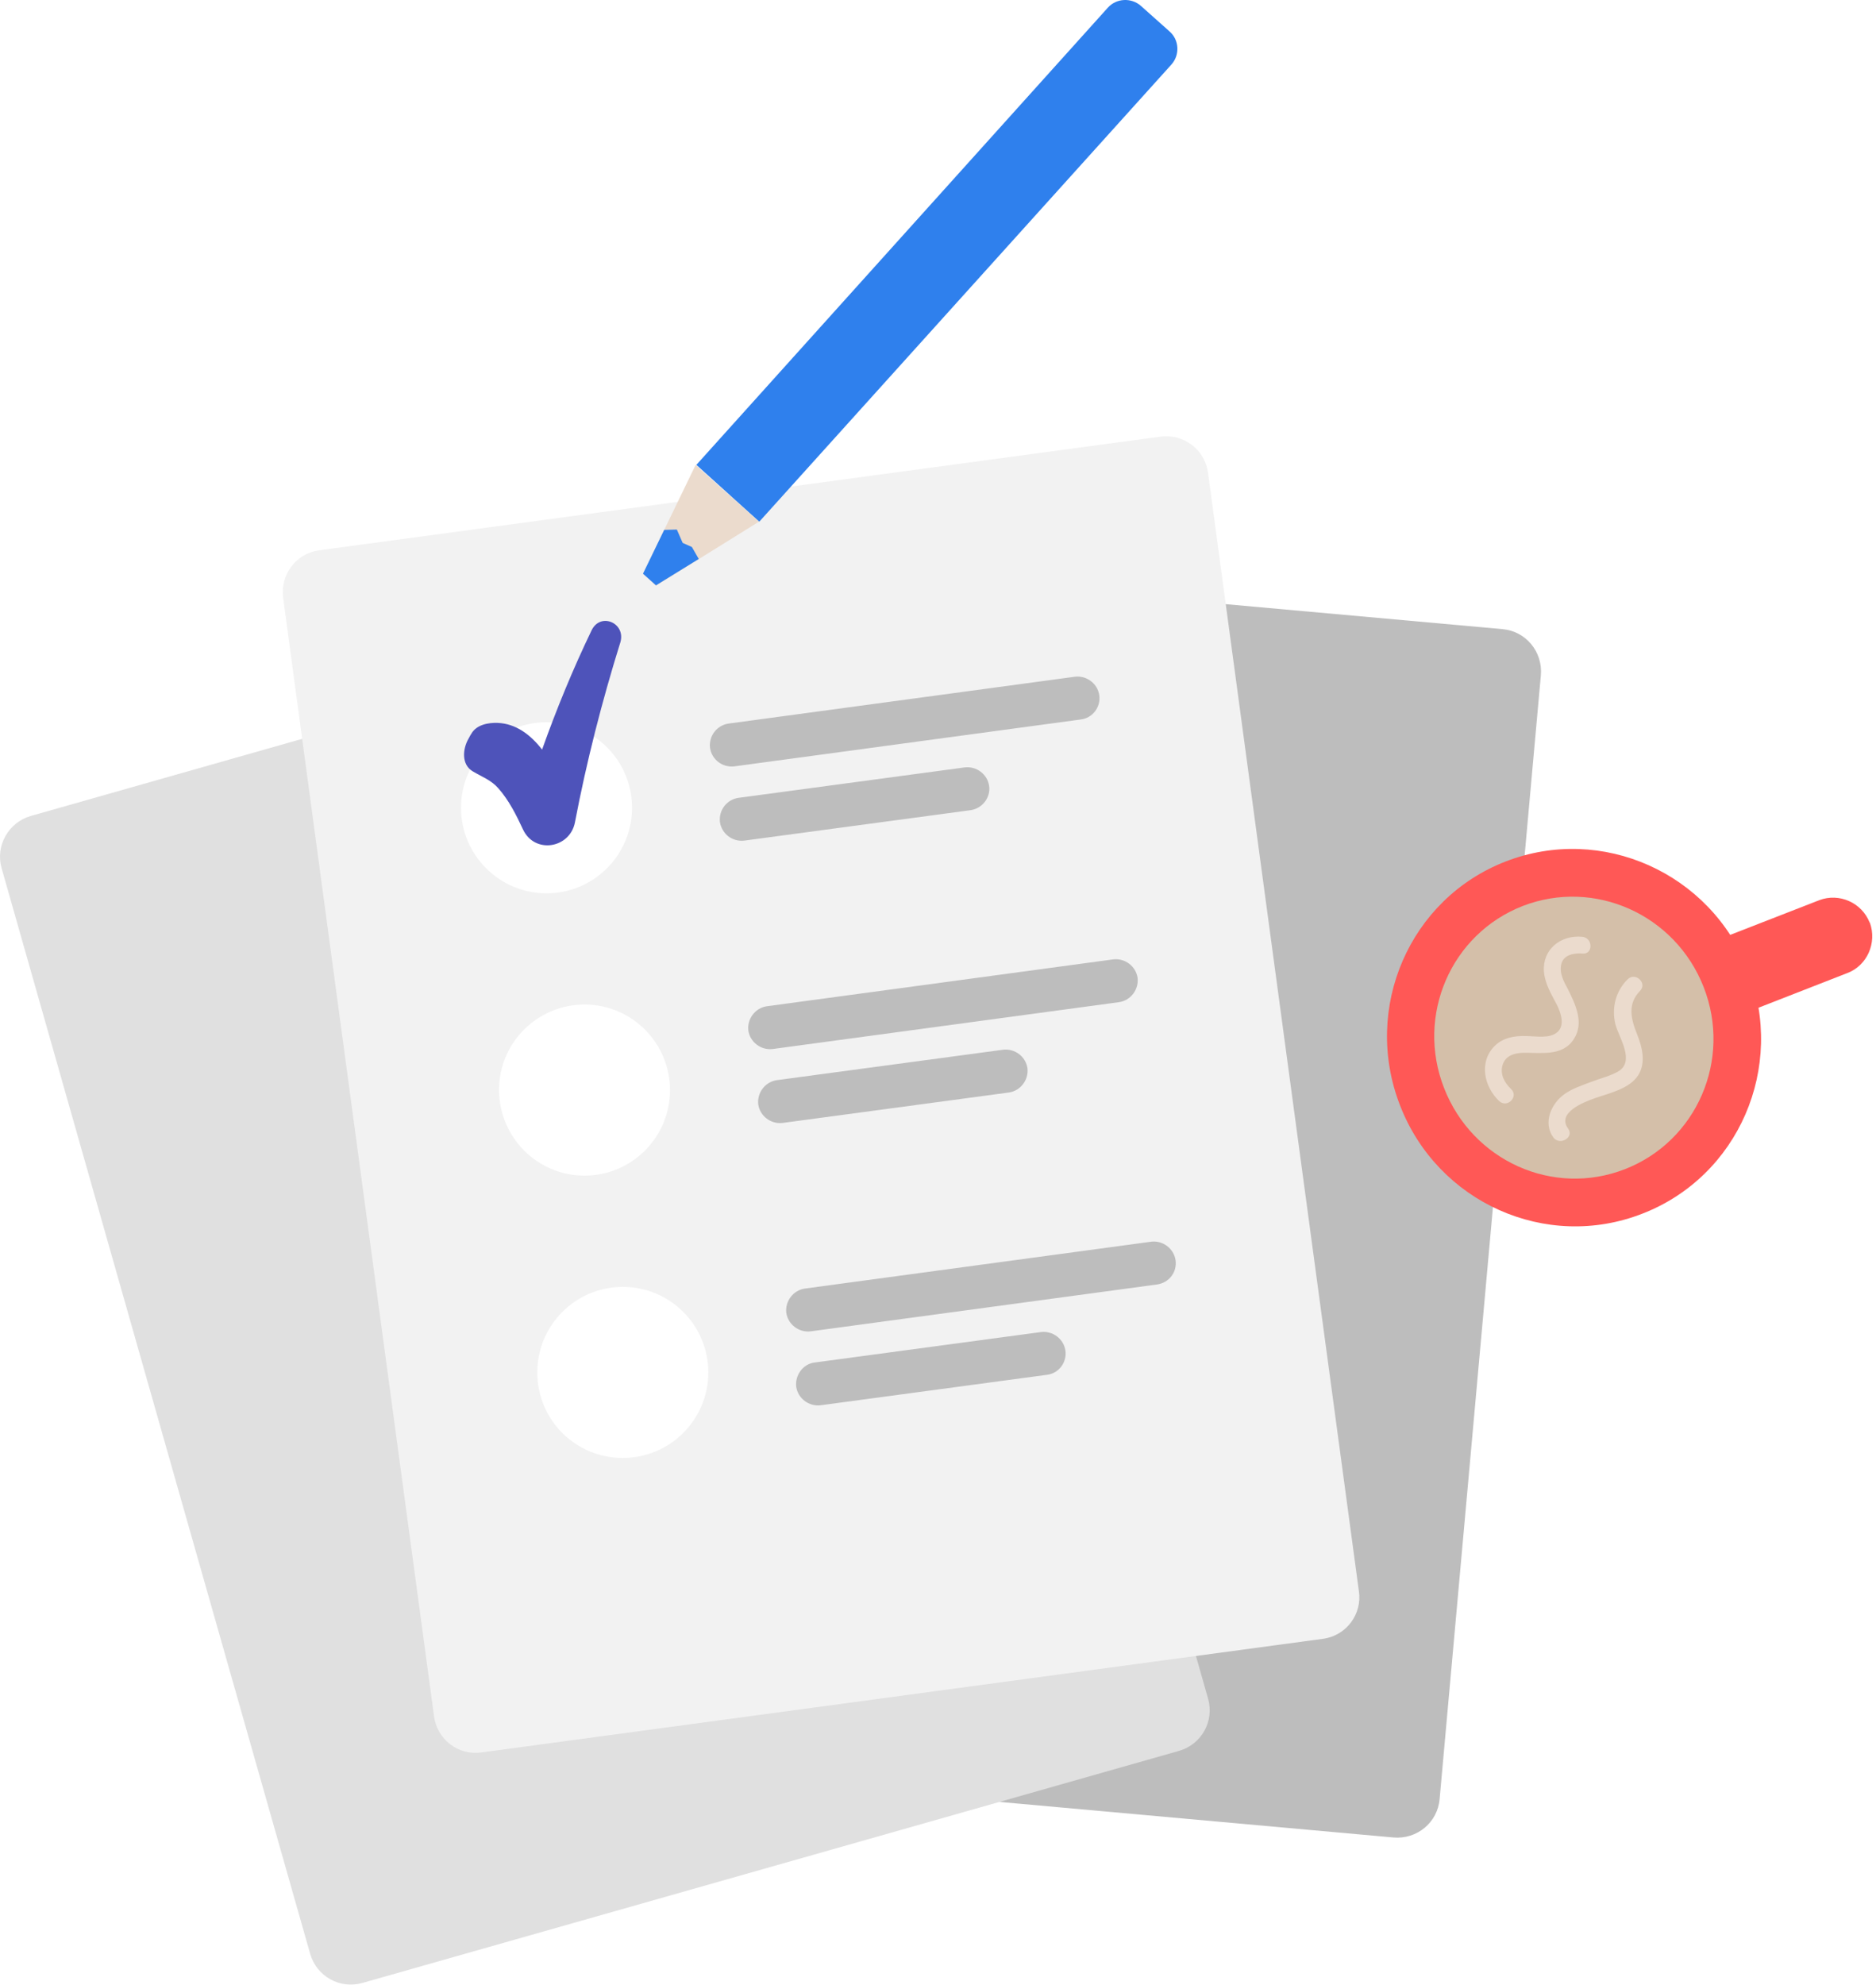  <svg width="208" height="220" viewBox="0 0 208 220" fill="none" xmlns="http://www.w3.org/2000/svg">
                    <path d="M154.496 203.632L60.748 195.175C58.169 194.948 56.272 192.672 56.5 190.055L67.725 65.513C67.953 62.934 70.228 61.038 72.845 61.265L166.594 69.722C169.173 69.95 171.069 72.225 170.841 74.842L159.616 199.385C159.388 201.964 157.113 203.86 154.496 203.632Z" fill="#BDBDBD"/>
                    <path d="M130.718 194.037L40.193 219.75C37.69 220.471 35.111 219.029 34.39 216.526L0.183 96.231C-0.538 93.728 0.941 91.149 3.406 90.429L93.931 64.716C96.434 63.995 99.013 65.475 99.734 67.939L133.941 188.235C134.662 190.738 133.221 193.317 130.718 194.037Z" fill="#E0E0E0"/>
                    <path d="M182.105 134.496C192.762 130.363 197.995 118.265 193.824 107.495C189.652 96.724 177.592 91.339 166.935 95.472C156.279 99.606 151.045 111.704 155.217 122.475C159.388 133.283 171.448 138.668 182.105 134.496Z" fill="#FF5856"/>
                    <path d="M204.822 107.836L183.433 116.179C181.233 117.014 178.73 115.914 177.858 113.714L177.82 113.676C176.986 111.477 178.085 108.974 180.285 108.102L201.712 99.758C203.912 98.924 206.415 100.024 207.287 102.223L207.325 102.261C208.121 104.499 207.022 107.002 204.822 107.836Z" fill="#FF5856"/>
                    <path d="M180.171 129.566C188.135 126.457 192.041 117.431 188.893 109.391C185.746 101.351 176.796 97.331 168.831 100.403C160.867 103.512 156.961 112.538 160.109 120.578C163.257 128.656 172.207 132.676 180.171 129.566Z" fill="#D4BFA9"/>
                    <path d="M167.542 120.692C166.821 120.009 166.29 119.061 166.594 118.037C166.897 117.013 167.845 116.71 168.831 116.672C170.803 116.634 173.268 117.127 174.52 115.117C175.658 113.335 174.672 111.287 173.837 109.618C173.382 108.784 172.851 107.798 173.117 106.812C173.382 105.788 174.558 105.598 175.468 105.674C176.644 105.788 176.644 103.93 175.43 103.816C173.041 103.588 170.993 105.219 171.183 107.684C171.296 109.049 172.017 110.187 172.624 111.363C173.041 112.197 173.534 113.6 172.7 114.359C171.827 115.155 170.234 114.814 169.173 114.814C167.921 114.776 166.632 115.003 165.721 115.914C163.939 117.696 164.546 120.427 166.214 122.019C167.125 122.854 168.414 121.526 167.542 120.692Z" fill="#EBDBCD"/>
                    <path d="M173.875 125.091C172.548 123.309 175.62 122.133 176.795 121.716C178.388 121.147 180.664 120.692 181.65 119.137C182.522 117.734 182.067 115.99 181.498 114.586C180.815 112.88 180.436 111.249 181.839 109.808C182.674 108.974 181.346 107.684 180.474 108.519C179.147 109.808 178.654 111.704 179.109 113.525C179.488 114.966 181.308 117.583 179.45 118.72C178.54 119.251 177.402 119.517 176.416 119.896C175.43 120.275 174.368 120.616 173.496 121.223C171.979 122.285 171.031 124.447 172.245 126.078C172.965 126.988 174.558 126.04 173.875 125.091Z" fill="#EBDBCD"/>
                    <g filter="url(#filter0_d)">
                    <path d="M146.684 177.616L53.39 190.207C50.812 190.586 48.46 188.766 48.119 186.187L31.394 62.251C31.053 59.672 32.836 57.321 35.414 56.98L128.67 44.389C131.249 44.047 133.6 45.83 133.941 48.409L150.666 172.345C151.045 174.886 149.263 177.275 146.684 177.616Z" fill="#F2F2F2"/>
                    </g>
                    <path d="M60.596 99C65.83 99 70.077 94.752 70.077 89.519C70.077 84.285 65.83 80.038 60.596 80.038C55.363 80.038 51.115 84.285 51.115 89.519C51.115 94.752 55.363 99 60.596 99Z" fill="white"/>
                    <path d="M64.805 130.287C70.039 130.287 74.286 126.04 74.286 120.806C74.286 115.572 70.039 111.325 64.805 111.325C59.572 111.325 55.324 115.572 55.324 120.806C55.362 126.04 59.572 130.287 64.805 130.287Z" fill="white"/>
                    <path d="M69.053 161.574C74.287 161.574 78.534 157.327 78.534 152.093C78.534 146.86 74.287 142.612 69.053 142.612C63.82 142.612 59.572 146.86 59.572 152.093C59.572 157.365 63.82 161.574 69.053 161.574Z" fill="white"/>
                    <path d="M119.833 79.734L81.416 84.93C80.089 85.082 78.913 84.171 78.724 82.882C78.572 81.555 79.482 80.379 80.772 80.189L119.189 74.994C120.478 74.842 121.692 75.752 121.881 77.041C122.071 78.369 121.123 79.582 119.833 79.734Z" fill="#BDBDBD"/>
                    <path d="M107.622 89.784L82.516 93.159C81.226 93.311 80.013 92.401 79.823 91.111C79.671 89.784 80.582 88.608 81.871 88.419L106.977 85.043C108.266 84.892 109.48 85.802 109.669 87.091C109.859 88.381 108.911 89.594 107.622 89.784Z" fill="#BDBDBD"/>
                    <path d="M128.29 142.347L89.873 147.543C88.584 147.694 87.37 146.784 87.181 145.495C87.029 144.205 87.939 142.992 89.228 142.802L127.646 137.606C128.935 137.455 130.149 138.365 130.338 139.654C130.528 140.982 129.618 142.157 128.29 142.347Z" fill="#BDBDBD"/>
                    <path d="M116.079 152.359L90.973 155.734C89.683 155.886 88.47 154.976 88.28 153.686C88.129 152.397 89.039 151.145 90.328 150.994L115.434 147.618C116.723 147.467 117.937 148.377 118.126 149.666C118.316 150.956 117.406 152.207 116.079 152.359Z" fill="#BDBDBD"/>
                    <path d="M124.081 111.06L85.664 116.255C84.375 116.407 83.161 115.497 82.972 114.207C82.82 112.918 83.73 111.704 85.019 111.515L123.437 106.319C124.726 106.167 125.94 107.077 126.129 108.367C126.281 109.656 125.371 110.87 124.081 111.06Z" fill="#BDBDBD"/>
                    <path d="M111.87 121.071L86.764 124.447C85.474 124.598 84.261 123.688 84.071 122.399C83.919 121.109 84.83 119.896 86.119 119.706L111.225 116.331C112.514 116.179 113.728 117.089 113.917 118.379C114.069 119.668 113.159 120.882 111.87 121.071Z" fill="#BDBDBD"/>
                    <path d="M65.602 69.836C63.517 74.159 61.696 78.596 60.103 83.071C58.814 81.403 57.183 80.189 55.173 80.113C54.149 80.075 52.822 80.303 52.253 81.327C52.139 81.479 52.063 81.668 51.95 81.858C51.305 82.958 51.115 84.74 52.443 85.499C53.467 86.105 54.453 86.447 55.249 87.357C56.425 88.684 57.259 90.353 57.98 91.908C59.269 94.676 63.175 94.031 63.744 91.149C65.033 84.399 66.74 77.724 68.788 71.163C69.395 69.039 66.588 67.826 65.602 69.836Z" fill="#4E53BA"/>
                    <path d="M129.656 3.469L126.508 0.662C125.447 -0.286 123.778 -0.21 122.83 0.852L77.207 51.519L84.185 57.814L129.884 7.147C130.832 6.085 130.756 4.417 129.656 3.469Z" fill="#2F80ED"/>
                    <path d="M84.147 57.814L77.131 51.519L71.291 63.578L72.732 64.906L84.147 57.814Z" fill="#EBDBCD"/>
                    <path d="M75.046 58.686L75.69 60.165L76.714 60.62L77.473 61.947L72.732 64.868L71.291 63.578L73.642 58.724L75.046 58.686Z" fill="#2F80ED"/>
                    <defs>
                    <filter id="filter0_d" x="27.352" y="44.347" width="127.364" height="153.91" filterUnits="userSpaceOnUse" color-interpolation-filters="sRGB">
                    <feFlood flood-opacity="0" result="BackgroundImageFix"/>
                    <feColorMatrix in="SourceAlpha" type="matrix" values="0 0 0 0 0 0 0 0 0 0 0 0 0 0 0 0 0 0 127 0"/>
                    <feOffset dy="4"/>
                    <feGaussianBlur stdDeviation="2"/>
                    <feColorMatrix type="matrix" values="0 0 0 0 0 0 0 0 0 0 0 0 0 0 0 0 0 0 0.25 0"/>
                    <feBlend mode="normal" in2="BackgroundImageFix" result="effect1_dropShadow"/>
                    <feBlend mode="normal" in="SourceGraphic" in2="effect1_dropShadow" result="shape"/>
                    </filter>
                    </defs>
                    </svg>